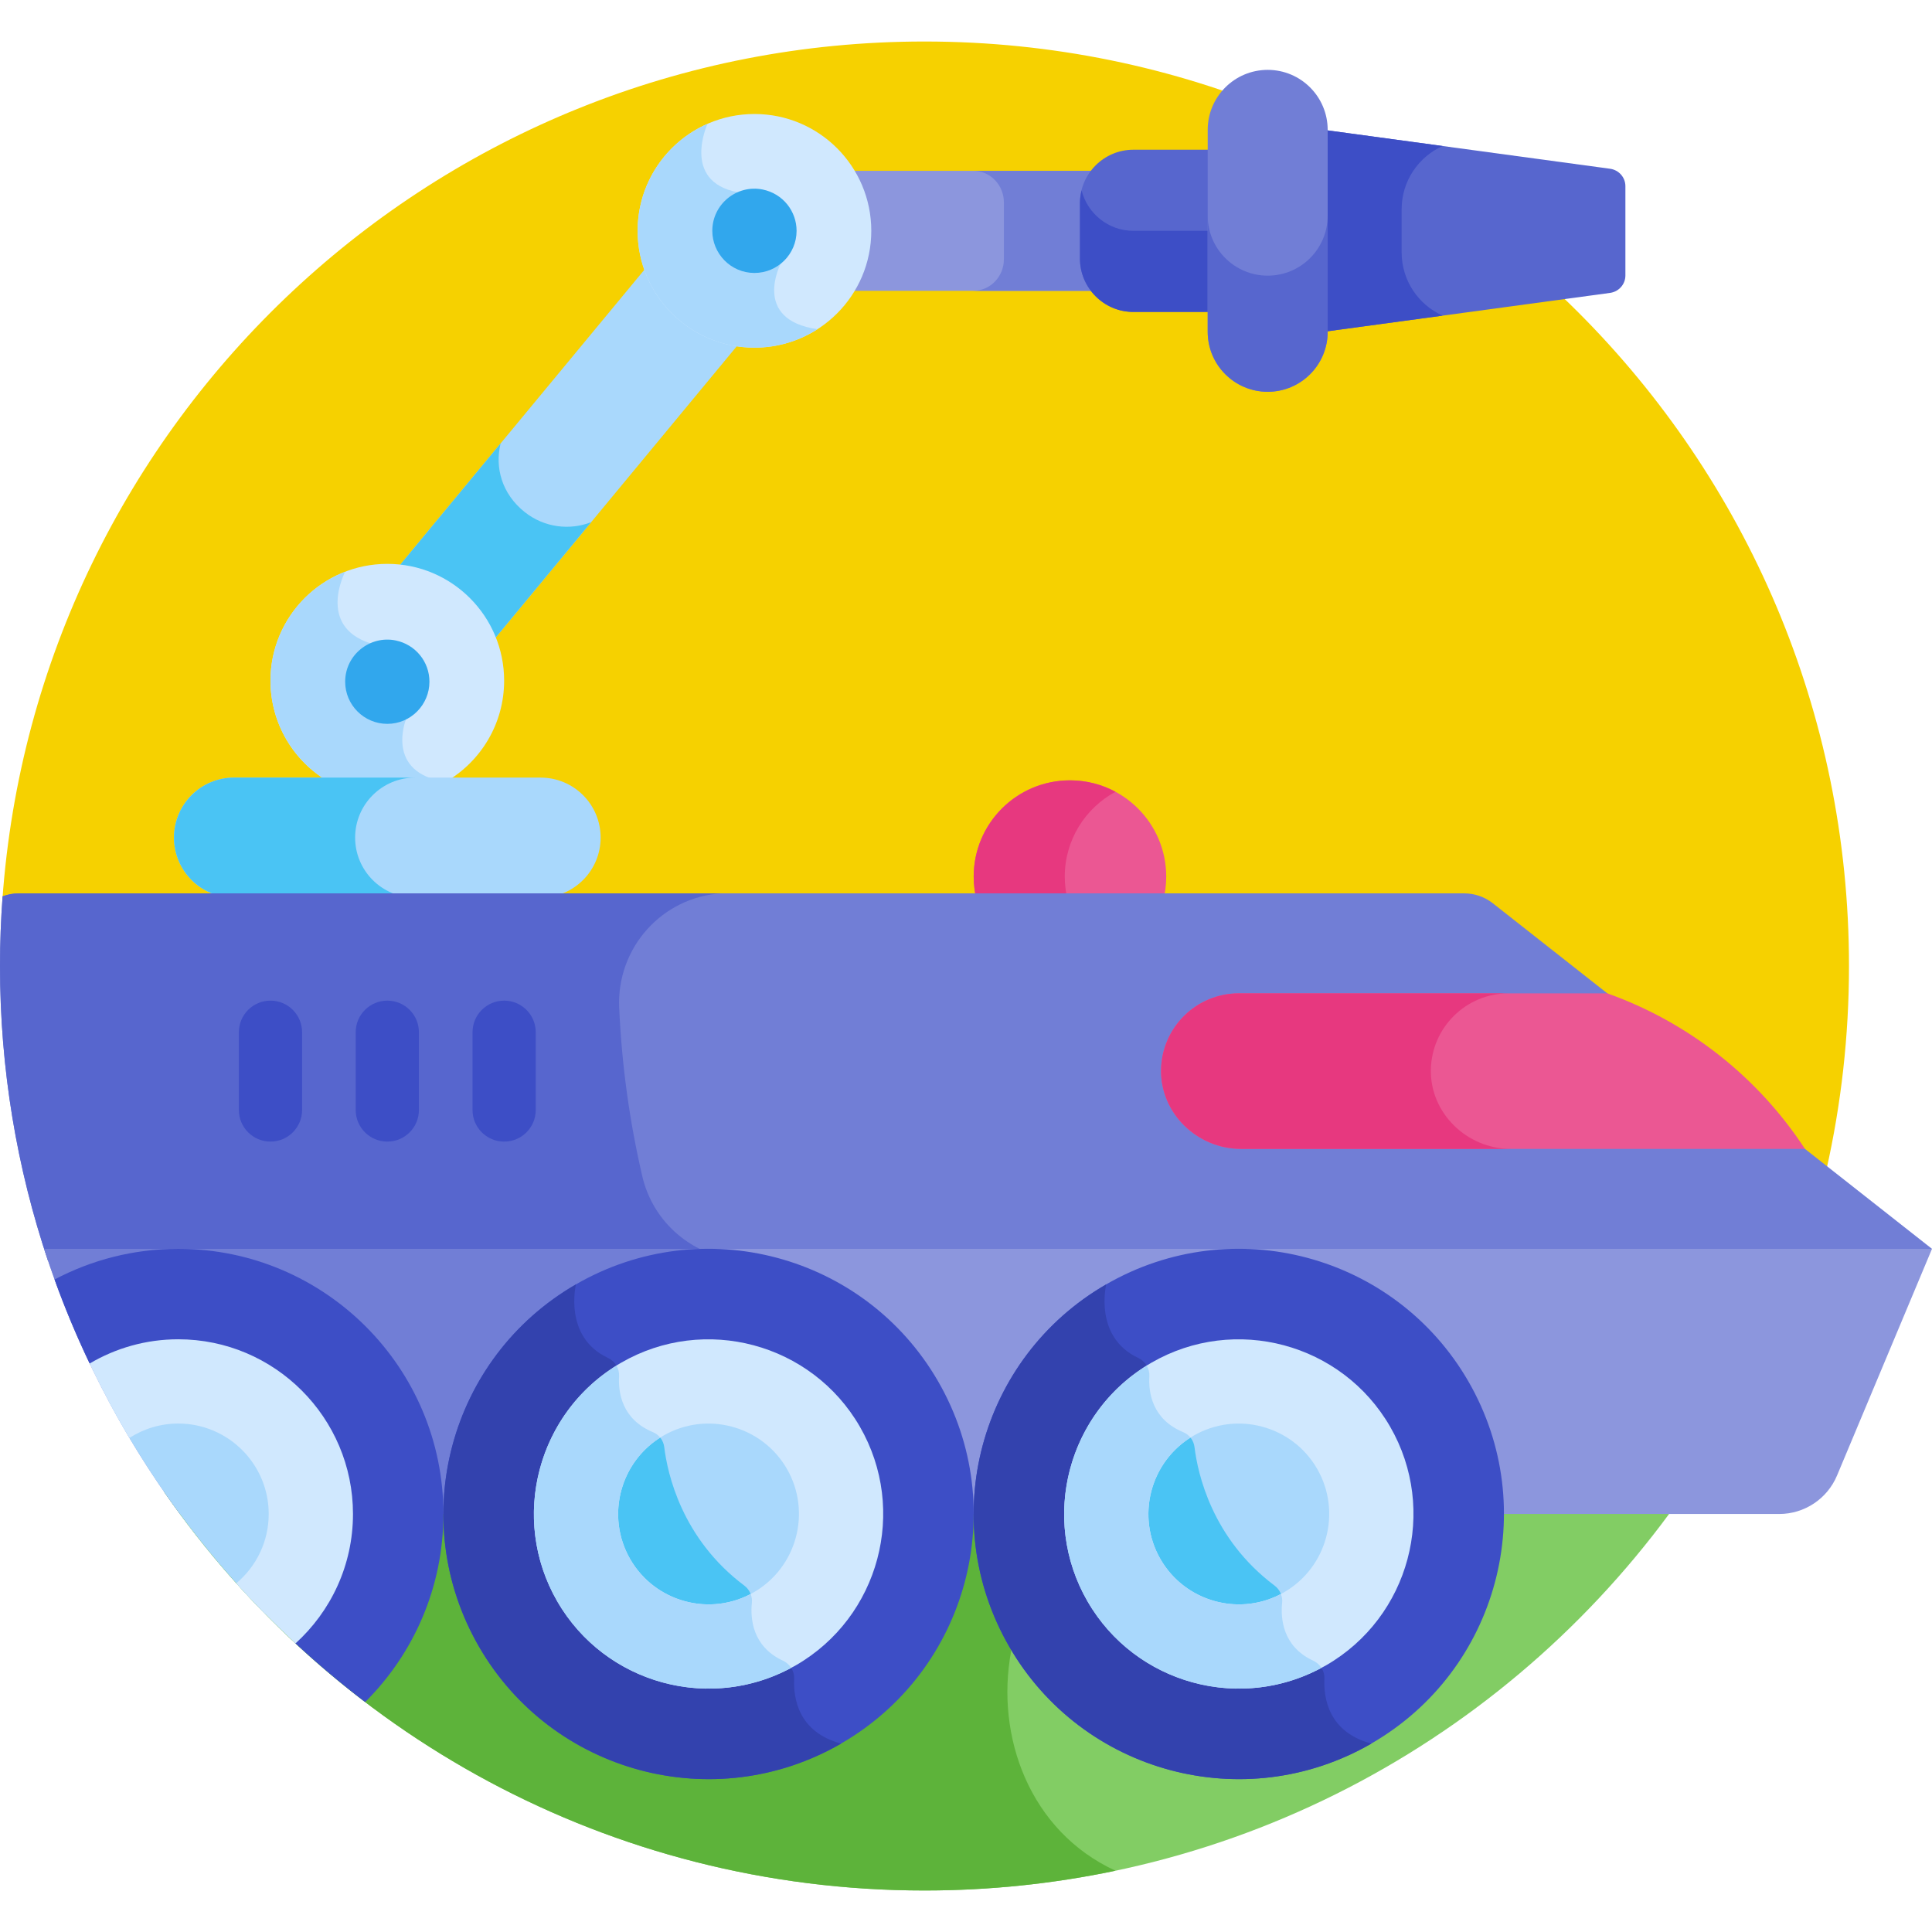 <?xml version="1.0" encoding="iso-8859-1"?>
<!-- Generator: Adobe Illustrator 21.0.0, SVG Export Plug-In . SVG Version: 6.00 Build 0)  -->
<svg version="1.1" id="Capa_1" xmlns="http://www.w3.org/2000/svg" xmlns:xlink="http://www.w3.org/1999/xlink" x="0px" y="0px"
	 viewBox="0 0 512 512" style="enable-background:new 0 0 512 512;" xml:space="preserve">
<g>
	<path style="fill:#F6D100;" d="M0.69,238.539l483.311,71.534c3.919-17.397,6-35.491,6-54.073
		c0-135.31-109.69-245.001-245.001-245.001C115.56,10.999,9.577,111.384,0.626,238.548L0.69,238.539z"/>
	<path style="fill:#82CD64;" d="M43.397,395.225c44.215,63.903,118.014,105.776,201.604,105.776s157.389-41.872,201.604-105.776
		H43.397z"/>
	<path style="fill:#5DB33A;" d="M319.76,395.225H43.397C87.612,459.128,161.41,501,245.001,501c17.352,0,34.281-1.81,50.613-5.241
		C250.054,474.762,259.363,395.225,319.76,395.225z"/>
	<path style="fill:#8C96DD;" d="M290.285,77.068c-1.816-2.378-2.909-5.332-2.909-8.537v-14.72c0-3.205,1.094-6.16,2.909-8.537
		h-65.878c2.985,4.578,4.727,10.036,4.727,15.897c0,5.861-1.742,11.319-4.727,15.897H290.285z"/>
	<path style="fill:#717ED6;" d="M287.376,53.81c0-3.205,1.094-6.16,2.909-8.537h-32.399c4.618,0,8.188,3.823,8.157,8.441
		c0,0.032,0,0.064,0,0.096v14.72c0,0.032,0,0.064,0,0.096c0.031,4.618-3.539,8.441-8.157,8.441h32.399
		c-1.816-2.377-2.909-5.333-2.909-8.537V53.81z"/>
	<g>
		<path style="fill:#A9D8FC;" d="M172.079,69.897l-67.364,81.38c11.713,0.826,21.541,8.586,25.385,19.195l66.477-80.307
			C185.007,88.831,175.474,80.713,172.079,69.897z"/>
	</g>
	<path style="fill:#4AC4F4;" d="M139.079,135.725c-6.162-4.872-7.973-11.961-6.405-18.225l-27.959,33.776
		c11.713,0.826,21.541,8.587,25.385,19.196l26.568-32.095C150.956,140.616,144.24,139.806,139.079,135.725z"/>
	<g>
		<circle style="fill:#D0E8FE;" cx="199.94" cy="61.171" r="30.961"/>
	</g>
	<path style="fill:#A9D8FC;" d="M216.623,87.246L216.623,87.246c-17.534-2.553-9.732-17.349-9.732-17.349l-11.412-18.96
		c-15.012-2.861-7.98-18.119-7.98-18.119l0,0c-10.903,4.792-18.52,15.679-18.52,28.352c0,17.1,13.861,30.961,30.961,30.961
		C206.085,92.131,211.807,90.333,216.623,87.246z"/>
	<path style="fill:#5766CE;" d="M426.674,44.72l-75.892-10.307v53.515l75.892-10.307c2.334-0.317,4.073-2.285,4.073-4.61V49.33
		C430.746,47.005,429.008,45.037,426.674,44.72z"/>
	<path style="fill:#3D4EC6;" d="M371.449,66.875V55.466c0-7.546,4.512-13.913,10.853-16.773l-31.519-4.28v53.514l31.519-4.28
		C375.961,80.788,371.449,74.421,371.449,66.875z"/>
	<g>
		<path style="fill:#5766CE;" d="M321.231,39.68h-20.902c-7.772,0-14.131,6.359-14.131,14.131v14.72
			c0,7.772,6.359,14.131,14.131,14.131h20.902V39.68z"/>
	</g>
	<path style="fill:#3D4EC6;" d="M286.628,50.425c-0.27,1.087-0.43,2.218-0.43,3.386v14.72c0,7.772,6.359,14.131,14.131,14.131
		h20.902V61.17h-20.902C293.725,61.17,288.157,56.573,286.628,50.425z"/>
	<g>
		<path style="fill:#D0E8FE;" d="M87.149,207.191h30.985c9.245-5.356,15.468-15.348,15.468-26.801
			c0-17.099-13.862-30.961-30.961-30.961s-30.961,13.862-30.961,30.961C71.681,191.842,77.905,201.835,87.149,207.191z"/>
	</g>
	<path style="fill:#A9D8FC;" d="M107.585,190.664l-9.474-20.191c-14.213-4.628-6.636-18.958-6.636-18.959
		c-11.578,4.481-19.793,15.716-19.793,28.876c0,11.453,6.224,21.446,15.468,26.801h30.985
		C101.862,204.832,107.585,190.664,107.585,190.664z"/>
	<g>
		<path style="fill:#A9D8FC;" d="M143.278,237.869H62.006c-8.78,0-15.897-7.117-15.897-15.897c0-8.78,7.117-15.898,15.897-15.898
			h81.272c8.78,0,15.897,7.117,15.897,15.898C159.175,230.752,152.058,237.869,143.278,237.869z"/>
	</g>
	<path style="fill:#4AC4F4;" d="M94.112,221.972c0-8.78,7.117-15.898,15.897-15.898H62.006c-8.78,0-15.898,7.117-15.898,15.898
		c0,8.78,7.117,15.897,15.898,15.897h48.003C101.229,237.869,94.112,230.752,94.112,221.972z"/>
	<g>
		<path style="fill:#31A7ED;" d="M102.641,191.829c-6.127,0-11.167-4.969-11.167-11.167c0-7.113,6.565-12.309,13.344-10.944
			c5.278,1.074,8.989,5.637,8.989,10.944C113.808,186.709,108.906,191.829,102.641,191.829z"/>
	</g>
	<g>
		<path style="fill:#31A7ED;" d="M199.937,72.335c-6.287,0-11.167-5.148-11.167-11.167c0-7.049,6.484-12.329,13.355-10.943
			c5.398,1.113,8.978,5.778,8.978,10.943C211.103,67.383,206.058,72.335,199.937,72.335z"/>
	</g>
	<path style="fill:#EB5793;" d="M308.175,238.986c0.575-2.128,0.888-4.363,0.888-6.673c0-14.091-11.423-25.514-25.514-25.514
		c-14.091,0-25.514,11.423-25.514,25.514c0,2.31,0.312,4.545,0.887,6.673H308.175z"/>
	<path style="fill:#E7387F;" d="M295.619,209.831c-3.594-1.934-7.703-3.033-12.07-3.033c-14.091,0-25.514,11.423-25.514,25.515
		c0,2.31,0.312,4.545,0.887,6.673h24.141c-0.575-2.128-0.887-4.363-0.887-6.673C282.175,222.588,287.616,214.137,295.619,209.831z"
		/>
	<path style="fill:#717ED6;" d="M388.021,236.752H4.983c-1.513,0-2.955,0.286-4.293,0.786C0.236,243.633,0,249.789,0,256
		c0,27.338,4.482,53.627,12.743,78.18L512,330.959l-116.375-91.574C393.457,237.68,390.779,236.752,388.021,236.752z"/>
	<g>
		<path style="fill:#5766CE;" d="M170.226,311.764c-3.417-14.678-5.466-29.642-6.135-44.714
			c-0.707-15.921,11.428-29.344,27.112-30.297H4.983c-1.513,0-2.955,0.286-4.293,0.786C0.236,243.633,0,249.789,0,256
			c0,27.337,4.482,53.627,12.743,78.18l178.109-1.15C180.779,330.32,172.681,322.307,170.226,311.764z"/>
	</g>
	<path style="fill:#8C96DD;" d="M47.677,401.222c124.166,0,336.562,0,423.825,0c6.699,0,12.744-4.021,15.333-10.2L512,330.959
		c-22.979,0-407.869,0-500.302,0C19.883,356.455,32.127,380.129,47.677,401.222z"/>
	<path style="fill:#717ED6;" d="M11.698,330.959c3.366,10.484,7.429,20.655,12.116,30.471l29.263,39.792
		c38.923,0,85.874,0,134.695,0v-70.262C111.987,330.959,43.992,330.959,11.698,330.959z"/>
	<path style="fill:#EB5793;" d="M478.328,304.464H328.837c-11.551,0-21.361-9.453-21.144-21.002
		c0.21-11.2,9.354-20.214,20.604-20.214h97.654h0c21.45,7.641,39.819,22.078,52.312,41.115L478.328,304.464z"/>
	<path style="fill:#E7387F;" d="M379.193,283.462c0.21-11.2,9.354-20.214,20.604-20.214h-71.5c-11.25,0-20.394,9.014-20.604,20.214
		c-0.216,11.549,9.593,21.001,21.144,21.001h71.5C388.786,304.463,378.976,295.011,379.193,283.462z"/>
	<g>
		<path style="fill:#3D4EC6;" d="M71.681,302.535c-4.626,0-8.375-3.75-8.375-8.375v-20.607c0-4.625,3.749-8.375,8.375-8.375
			c4.626,0,8.375,3.75,8.375,8.375v20.607C80.056,298.785,76.307,302.535,71.681,302.535z"/>
	</g>
	<g>
		<path style="fill:#3D4EC6;" d="M102.642,302.535c-4.626,0-8.375-3.75-8.375-8.375v-20.607c0-4.625,3.749-8.375,8.375-8.375
			s8.375,3.75,8.375,8.375v20.607C111.017,298.785,107.268,302.535,102.642,302.535z"/>
	</g>
	<g>
		<path style="fill:#3D4EC6;" d="M133.602,302.535c-4.626,0-8.375-3.75-8.375-8.375v-20.607c0-4.625,3.749-8.375,8.375-8.375
			c4.626,0,8.375,3.75,8.375,8.375v20.607C141.977,298.785,138.228,302.535,133.602,302.535z"/>
	</g>
	<path style="fill:#3D4EC6;" d="M47.247,330.959c-11.845,0-22.998,2.943-32.789,8.12c2.749,7.626,5.874,15.071,9.336,22.324
		l54.486,74.089c5.9,5.482,12.065,10.685,18.484,15.571c12.81-12.728,20.745-30.357,20.745-49.842
		C117.509,362.417,86.051,330.959,47.247,330.959z"/>
	<g>
		
			<ellipse transform="matrix(0.866 -0.5 0.5 0.866 -156.627 217.902)" style="fill:#3D4EC6;" cx="328.297" cy="401.222" rx="70.263" ry="70.262"/>
	</g>
	<path style="fill:#3342AE;" d="M363.428,462.071c-11.389-3.052-12.679-12.099-12.446-17.184c0.095-2.068-1.113-3.936-2.991-4.806
		c-8.162-3.783-8.632-11.287-8.21-15.345c0.183-1.766-0.593-3.475-2.013-4.541c-16.622-12.476-20.366-29.766-21.209-36.686
		c-0.212-1.746-1.328-3.28-2.954-3.952c-8.265-3.415-9.266-10.476-9.017-14.798c0.121-2.095-1.058-4.009-2.957-4.901
		c-11.892-5.588-8.465-19.484-8.465-19.484l0,0c-33.606,19.402-45.12,62.374-25.718,95.98
		C286.85,469.959,329.822,481.473,363.428,462.071z"/>
	<path style="fill:#A9D8FC;" d="M47.247,366.09c-6.767,0-13.084,1.918-18.446,5.233c11.103,20.772,25.112,39.754,41.484,56.409
		c7.405-6.441,12.093-15.925,12.093-26.51C82.378,381.819,66.649,366.09,47.247,366.09z"/>
	<g>
		
			<ellipse transform="matrix(0.866 -0.5 0.5 0.866 -156.627 217.902)" style="fill:#A9D8FC;" cx="328.297" cy="401.222" rx="35.131" ry="35.131"/>
	</g>
	<path style="fill:#4AC4F4;" d="M339.78,424.736c0.183-1.766-0.593-3.475-2.013-4.541c-16.622-12.476-20.366-29.766-21.209-36.686
		c-0.212-1.746-1.328-3.28-2.954-3.952c-3.541-1.464-5.742-3.598-7.089-5.897c-13.485,10.63-17.481,29.82-8.643,45.128
		c8.839,15.309,27.458,21.443,43.407,15.078C339.602,430.594,339.536,427.088,339.78,424.736z"/>
	<path style="fill:#D0E8FE;" d="M47.246,354.924c-8.571,0-16.6,2.35-23.492,6.426c3.22,6.751,6.746,13.326,10.549,19.719
		c3.736-2.408,8.177-3.812,12.943-3.812c13.215,0,23.965,10.751,23.965,23.965c0,7.364-3.341,13.961-8.585,18.36
		c4.982,5.55,10.215,10.868,15.678,15.944c9.354-8.477,15.24-20.716,15.24-34.304C93.544,375.693,72.775,354.924,47.246,354.924z"/>
	<g>
		<path style="fill:#D0E8FE;" d="M351.446,441.316c-22.109,12.765-50.481,5.163-63.245-16.946
			c-12.764-22.108-5.162-50.48,16.947-63.244c22.108-12.764,50.479-5.163,63.244,16.946
			C381.157,400.181,373.554,428.552,351.446,441.316z M316.315,380.468c-11.444,6.607-15.38,21.293-8.773,32.737
			c6.607,11.444,21.293,15.378,32.737,8.771c11.444-6.607,15.379-21.292,8.772-32.736
			C342.444,377.795,327.759,373.86,316.315,380.468z"/>
	</g>
	<path style="fill:#A9D8FC;" d="M350.197,441.996c-0.524-0.815-1.283-1.487-2.206-1.914c-8.162-3.783-8.632-11.287-8.21-15.345
		c0.083-0.802-0.04-1.589-0.324-2.313c-11.316,5.963-25.465,1.953-31.914-9.219c-6.443-11.16-2.856-25.4,7.939-32.227
		c-0.494-0.612-1.128-1.111-1.877-1.42c-8.265-3.415-9.266-10.476-9.017-14.798c0.06-1.031-0.199-2.017-0.7-2.861
		c-21.126,13.103-28.203,40.794-15.686,62.473C300.727,446.067,328.279,453.778,350.197,441.996z"/>
	<path style="fill:#717ED6;" d="M335.951,18.516c8.78,0,15.897,7.117,15.897,15.897v53.515c0,8.78-7.117,15.897-15.897,15.897
		c-8.78,0-15.897-7.117-15.897-15.897V34.413C320.054,25.633,327.171,18.516,335.951,18.516z"/>
	<path style="fill:#5766CE;" d="M335.951,73.051c-8.78,0-15.897-7.117-15.897-15.897v30.773c0,8.78,7.117,15.897,15.897,15.897
		c8.78,0,15.897-7.117,15.897-15.897V57.154C351.848,65.934,344.731,73.051,335.951,73.051z"/>
	<g>
		
			<ellipse transform="matrix(0.866 -0.5 0.5 0.866 -175.454 147.639)" style="fill:#3D4EC6;" cx="187.772" cy="401.222" rx="70.263" ry="70.262"/>
	</g>
	<path style="fill:#3342AE;" d="M222.903,462.071c-11.389-3.052-12.679-12.099-12.446-17.184c0.095-2.068-1.113-3.936-2.991-4.806
		c-8.162-3.783-8.632-11.287-8.21-15.345c0.183-1.766-0.593-3.475-2.013-4.541c-16.622-12.476-20.367-29.766-21.209-36.686
		c-0.212-1.746-1.328-3.28-2.954-3.952c-8.265-3.415-9.266-10.476-9.017-14.798c0.121-2.095-1.058-4.009-2.957-4.901
		c-11.892-5.588-8.465-19.484-8.465-19.484h0c-33.606,19.402-45.12,62.374-25.718,95.98
		C146.325,469.959,189.297,481.473,222.903,462.071z"/>
	<g>
		
			<ellipse transform="matrix(0.866 -0.5 0.5 0.866 -175.454 147.639)" style="fill:#A9D8FC;" cx="187.772" cy="401.222" rx="35.131" ry="35.131"/>
	</g>
	<path style="fill:#4AC4F4;" d="M199.255,424.736c0.183-1.766-0.593-3.475-2.013-4.541c-16.622-12.476-20.367-29.766-21.209-36.686
		c-0.212-1.746-1.328-3.28-2.954-3.952c-3.541-1.464-5.742-3.598-7.089-5.897c-13.485,10.63-17.481,29.82-8.643,45.128
		c8.839,15.309,27.458,21.443,43.407,15.078C199.077,430.594,199.011,427.088,199.255,424.736z"/>
	<g>
		<path style="fill:#D0E8FE;" d="M210.921,441.316c-22.109,12.765-50.481,5.163-63.245-16.946
			c-12.764-22.108-5.162-50.48,16.947-63.244c22.108-12.764,50.48-5.163,63.244,16.946
			C240.632,400.181,233.029,428.552,210.921,441.316z M175.79,380.468c-11.444,6.607-15.38,21.293-8.773,32.737
			c6.607,11.444,21.293,15.378,32.737,8.771c11.444-6.607,15.379-21.292,8.772-32.736
			C201.919,377.795,187.234,373.86,175.79,380.468z"/>
	</g>
	<path style="fill:#A9D8FC;" d="M209.672,441.996c-0.524-0.815-1.283-1.487-2.206-1.914c-8.162-3.783-8.632-11.287-8.21-15.345
		c0.083-0.802-0.04-1.589-0.324-2.313c-11.316,5.963-25.465,1.953-31.914-9.219c-6.443-11.16-2.856-25.4,7.939-32.227
		c-0.494-0.612-1.128-1.111-1.877-1.42c-8.265-3.415-9.266-10.476-9.017-14.798c0.059-1.031-0.199-2.017-0.7-2.861
		c-21.126,13.103-28.203,40.794-15.686,62.473C160.202,446.067,187.754,453.778,209.672,441.996z"/>
</g>
<g>
</g>
<g>
</g>
<g>
</g>
<g>
</g>
<g>
</g>
<g>
</g>
<g>
</g>
<g>
</g>
<g>
</g>
<g>
</g>
<g>
</g>
<g>
</g>
<g>
</g>
<g>
</g>
<g>
</g>
</svg>
